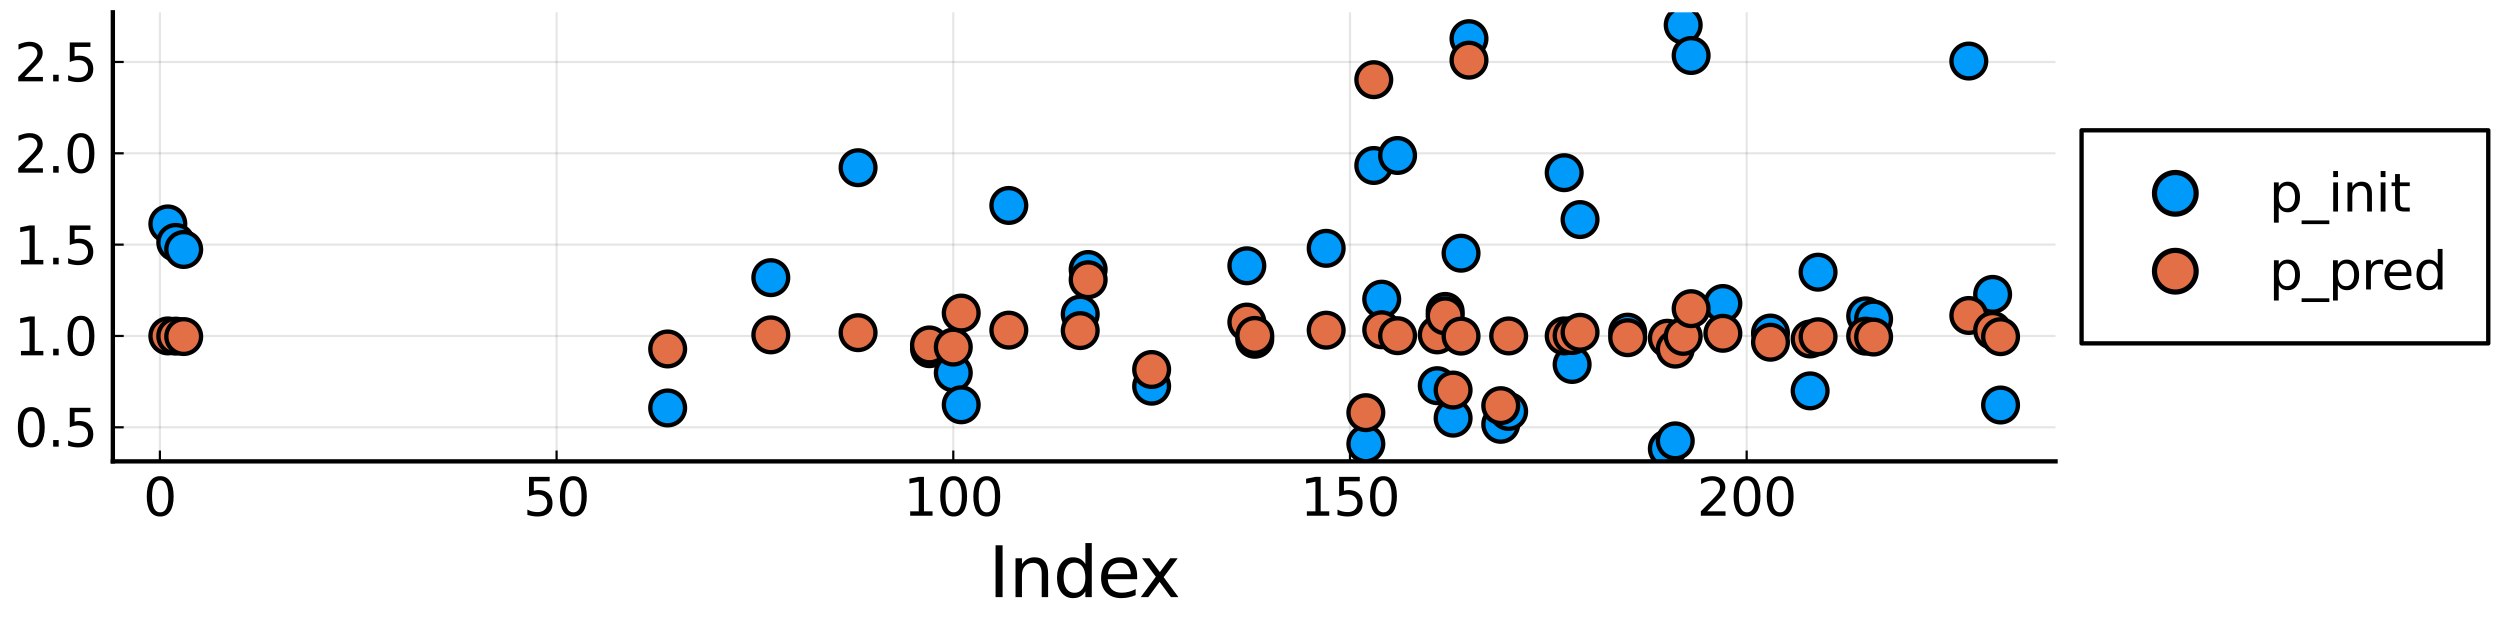 <?xml version="1.0" encoding="utf-8" standalone="no"?>
<!DOCTYPE svg PUBLIC "-//W3C//DTD SVG 1.1//EN"
  "http://www.w3.org/Graphics/SVG/1.1/DTD/svg11.dtd">
<svg xmlns:xlink="http://www.w3.org/1999/xlink" width="576pt" height="144pt" viewBox="0 0 576 144" xmlns="http://www.w3.org/2000/svg" version="1.1">
 <defs>
  <style type="text/css">*{stroke-linejoin: round; stroke-linecap: butt}</style>
 </defs>
 <g id="figure_1">
  <g id="patch_1">
   <path d="M 0 144 
L 576 144 
L 576 0 
L 0 0 
z
" style="fill: #ffffff"/>
  </g>
  <g id="axes_1">
   <g id="patch_2">
    <path d="M 26.001 106.305 
L 473.595 106.305 
L 473.595 2.835 
L 26.001 2.835 
z
" style="fill: #ffffff"/>
   </g>
   <g id="matplotlib.axis_1">
    <g id="xtick_1">
     <g id="line2d_1">
      <path d="M 36.841 106.305 
L 36.841 2.835 
" clip-path="url(#p5ad09510ce)" style="fill: none; stroke: #000000; stroke-opacity: 0.1; stroke-width: 0.5; stroke-linecap: square"/>
     </g>
     <g id="line2d_2">
      <defs>
       <path id="m4af30ea681" d="M 0 0 
L 0 -2.5 
" style="stroke: #000000; stroke-width: 0.5"/>
      </defs>
      <g>
       <use xlink:href="#m4af30ea681" x="36.841" y="106.305" style="stroke: #000000; stroke-width: 0.5"/>
      </g>
     </g>
     <g id="text_1">
      <!-- $\mathregular{0}$ -->
      <g transform="translate(33.001 118.923)scale(0.12 -0.12)">
       <defs>
        <path id="DejaVuSans-30" d="M 2034 4250 
Q 1547 4250 1301 3770 
Q 1056 3291 1056 2328 
Q 1056 1369 1301 889 
Q 1547 409 2034 409 
Q 2525 409 2770 889 
Q 3016 1369 3016 2328 
Q 3016 3291 2770 3770 
Q 2525 4250 2034 4250 
z
M 2034 4750 
Q 2819 4750 3233 4129 
Q 3647 3509 3647 2328 
Q 3647 1150 3233 529 
Q 2819 -91 2034 -91 
Q 1250 -91 836 529 
Q 422 1150 422 2328 
Q 422 3509 836 4129 
Q 1250 4750 2034 4750 
z
" transform="scale(0.016)"/>
       </defs>
       <use xlink:href="#DejaVuSans-30" transform="translate(0 0.781)"/>
      </g>
     </g>
    </g>
    <g id="xtick_2">
     <g id="line2d_3">
      <path d="M 128.239 106.305 
L 128.239 2.835 
" clip-path="url(#p5ad09510ce)" style="fill: none; stroke: #000000; stroke-opacity: 0.1; stroke-width: 0.5; stroke-linecap: square"/>
     </g>
     <g id="line2d_4">
      <g>
       <use xlink:href="#m4af30ea681" x="128.239" y="106.305" style="stroke: #000000; stroke-width: 0.5"/>
      </g>
     </g>
     <g id="text_2">
      <!-- $\mathregular{50}$ -->
      <g transform="translate(120.559 118.923)scale(0.12 -0.12)">
       <defs>
        <path id="DejaVuSans-35" d="M 691 4666 
L 3169 4666 
L 3169 4134 
L 1269 4134 
L 1269 2991 
Q 1406 3038 1543 3061 
Q 1681 3084 1819 3084 
Q 2600 3084 3056 2656 
Q 3513 2228 3513 1497 
Q 3513 744 3044 326 
Q 2575 -91 1722 -91 
Q 1428 -91 1123 -41 
Q 819 9 494 109 
L 494 744 
Q 775 591 1075 516 
Q 1375 441 1709 441 
Q 2250 441 2565 725 
Q 2881 1009 2881 1497 
Q 2881 1984 2565 2268 
Q 2250 2553 1709 2553 
Q 1456 2553 1204 2497 
Q 953 2441 691 2322 
L 691 4666 
z
" transform="scale(0.016)"/>
       </defs>
       <use xlink:href="#DejaVuSans-35" transform="translate(0 0.781)"/>
       <use xlink:href="#DejaVuSans-30" transform="translate(63.623 0.781)"/>
      </g>
     </g>
    </g>
    <g id="xtick_3">
     <g id="line2d_5">
      <path d="M 219.637 106.305 
L 219.637 2.835 
" clip-path="url(#p5ad09510ce)" style="fill: none; stroke: #000000; stroke-opacity: 0.1; stroke-width: 0.5; stroke-linecap: square"/>
     </g>
     <g id="line2d_6">
      <g>
       <use xlink:href="#m4af30ea681" x="219.637" y="106.305" style="stroke: #000000; stroke-width: 0.5"/>
      </g>
     </g>
     <g id="text_3">
      <!-- $\mathregular{100}$ -->
      <g transform="translate(208.177 118.923)scale(0.12 -0.12)">
       <defs>
        <path id="DejaVuSans-31" d="M 794 531 
L 1825 531 
L 1825 4091 
L 703 3866 
L 703 4441 
L 1819 4666 
L 2450 4666 
L 2450 531 
L 3481 531 
L 3481 0 
L 794 0 
L 794 531 
z
" transform="scale(0.016)"/>
       </defs>
       <use xlink:href="#DejaVuSans-31" transform="translate(0 0.781)"/>
       <use xlink:href="#DejaVuSans-30" transform="translate(63.623 0.781)"/>
       <use xlink:href="#DejaVuSans-30" transform="translate(127.246 0.781)"/>
      </g>
     </g>
    </g>
    <g id="xtick_4">
     <g id="line2d_7">
      <path d="M 311.035 106.305 
L 311.035 2.835 
" clip-path="url(#p5ad09510ce)" style="fill: none; stroke: #000000; stroke-opacity: 0.1; stroke-width: 0.5; stroke-linecap: square"/>
     </g>
     <g id="line2d_8">
      <g>
       <use xlink:href="#m4af30ea681" x="311.035" y="106.305" style="stroke: #000000; stroke-width: 0.5"/>
      </g>
     </g>
     <g id="text_4">
      <!-- $\mathregular{150}$ -->
      <g transform="translate(299.575 118.923)scale(0.12 -0.12)">
       <use xlink:href="#DejaVuSans-31" transform="translate(0 0.781)"/>
       <use xlink:href="#DejaVuSans-35" transform="translate(63.623 0.781)"/>
       <use xlink:href="#DejaVuSans-30" transform="translate(127.246 0.781)"/>
      </g>
     </g>
    </g>
    <g id="xtick_5">
     <g id="line2d_9">
      <path d="M 402.433 106.305 
L 402.433 2.835 
" clip-path="url(#p5ad09510ce)" style="fill: none; stroke: #000000; stroke-opacity: 0.1; stroke-width: 0.5; stroke-linecap: square"/>
     </g>
     <g id="line2d_10">
      <g>
       <use xlink:href="#m4af30ea681" x="402.433" y="106.305" style="stroke: #000000; stroke-width: 0.5"/>
      </g>
     </g>
     <g id="text_5">
      <!-- $\mathregular{200}$ -->
      <g transform="translate(390.973 118.923)scale(0.12 -0.12)">
       <defs>
        <path id="DejaVuSans-32" d="M 1228 531 
L 3431 531 
L 3431 0 
L 469 0 
L 469 531 
Q 828 903 1448 1529 
Q 2069 2156 2228 2338 
Q 2531 2678 2651 2914 
Q 2772 3150 2772 3378 
Q 2772 3750 2511 3984 
Q 2250 4219 1831 4219 
Q 1534 4219 1204 4116 
Q 875 4013 500 3803 
L 500 4441 
Q 881 4594 1212 4672 
Q 1544 4750 1819 4750 
Q 2544 4750 2975 4387 
Q 3406 4025 3406 3419 
Q 3406 3131 3298 2873 
Q 3191 2616 2906 2266 
Q 2828 2175 2409 1742 
Q 1991 1309 1228 531 
z
" transform="scale(0.016)"/>
       </defs>
       <use xlink:href="#DejaVuSans-32" transform="translate(0 0.781)"/>
       <use xlink:href="#DejaVuSans-30" transform="translate(63.623 0.781)"/>
       <use xlink:href="#DejaVuSans-30" transform="translate(127.246 0.781)"/>
      </g>
     </g>
    </g>
    <g id="text_6">
     <!-- Index -->
     <g transform="translate(227.772 137.577)scale(0.16 -0.16)">
      <defs>
       <path id="DejaVuSans-49" d="M 628 4666 
L 1259 4666 
L 1259 0 
L 628 0 
L 628 4666 
z
" transform="scale(0.016)"/>
       <path id="DejaVuSans-6e" d="M 3513 2113 
L 3513 0 
L 2938 0 
L 2938 2094 
Q 2938 2591 2744 2837 
Q 2550 3084 2163 3084 
Q 1697 3084 1428 2787 
Q 1159 2491 1159 1978 
L 1159 0 
L 581 0 
L 581 3500 
L 1159 3500 
L 1159 2956 
Q 1366 3272 1645 3428 
Q 1925 3584 2291 3584 
Q 2894 3584 3203 3211 
Q 3513 2838 3513 2113 
z
" transform="scale(0.016)"/>
       <path id="DejaVuSans-64" d="M 2906 2969 
L 2906 4863 
L 3481 4863 
L 3481 0 
L 2906 0 
L 2906 525 
Q 2725 213 2448 61 
Q 2172 -91 1784 -91 
Q 1150 -91 751 415 
Q 353 922 353 1747 
Q 353 2572 751 3078 
Q 1150 3584 1784 3584 
Q 2172 3584 2448 3432 
Q 2725 3281 2906 2969 
z
M 947 1747 
Q 947 1113 1208 752 
Q 1469 391 1925 391 
Q 2381 391 2643 752 
Q 2906 1113 2906 1747 
Q 2906 2381 2643 2742 
Q 2381 3103 1925 3103 
Q 1469 3103 1208 2742 
Q 947 2381 947 1747 
z
" transform="scale(0.016)"/>
       <path id="DejaVuSans-65" d="M 3597 1894 
L 3597 1613 
L 953 1613 
Q 991 1019 1311 708 
Q 1631 397 2203 397 
Q 2534 397 2845 478 
Q 3156 559 3463 722 
L 3463 178 
Q 3153 47 2828 -22 
Q 2503 -91 2169 -91 
Q 1331 -91 842 396 
Q 353 884 353 1716 
Q 353 2575 817 3079 
Q 1281 3584 2069 3584 
Q 2775 3584 3186 3129 
Q 3597 2675 3597 1894 
z
M 3022 2063 
Q 3016 2534 2758 2815 
Q 2500 3097 2075 3097 
Q 1594 3097 1305 2825 
Q 1016 2553 972 2059 
L 3022 2063 
z
" transform="scale(0.016)"/>
       <path id="DejaVuSans-78" d="M 3513 3500 
L 2247 1797 
L 3578 0 
L 2900 0 
L 1881 1375 
L 863 0 
L 184 0 
L 1544 1831 
L 300 3500 
L 978 3500 
L 1906 2253 
L 2834 3500 
L 3513 3500 
z
" transform="scale(0.016)"/>
      </defs>
      <use xlink:href="#DejaVuSans-49"/>
      <use xlink:href="#DejaVuSans-6e" x="29.492"/>
      <use xlink:href="#DejaVuSans-64" x="92.871"/>
      <use xlink:href="#DejaVuSans-65" x="156.348"/>
      <use xlink:href="#DejaVuSans-78" x="216.121"/>
     </g>
    </g>
   </g>
   <g id="matplotlib.axis_2">
    <g id="ytick_1">
     <g id="line2d_11">
      <path d="M 26.001 98.447 
L 473.595 98.447 
" clip-path="url(#p5ad09510ce)" style="fill: none; stroke: #000000; stroke-opacity: 0.1; stroke-width: 0.5; stroke-linecap: square"/>
     </g>
     <g id="line2d_12">
      <defs>
       <path id="me4081a7abe" d="M 0 0 
L 2.5 0 
" style="stroke: #000000; stroke-width: 0.5"/>
      </defs>
      <g>
       <use xlink:href="#me4081a7abe" x="26.001" y="98.447" style="stroke: #000000; stroke-width: 0.5"/>
      </g>
     </g>
     <g id="text_7">
      <!-- $\mathregular{0.5}$ -->
      <g transform="translate(3.301 103.006)scale(0.12 -0.12)">
       <defs>
        <path id="DejaVuSans-2e" d="M 684 794 
L 1344 794 
L 1344 0 
L 684 0 
L 684 794 
z
" transform="scale(0.016)"/>
       </defs>
       <use xlink:href="#DejaVuSans-30" transform="translate(0 0.781)"/>
       <use xlink:href="#DejaVuSans-2e" transform="translate(63.623 0.781)"/>
       <use xlink:href="#DejaVuSans-35" transform="translate(95.41 0.781)"/>
      </g>
     </g>
    </g>
    <g id="ytick_2">
     <g id="line2d_13">
      <path d="M 26.001 77.406 
L 473.595 77.406 
" clip-path="url(#p5ad09510ce)" style="fill: none; stroke: #000000; stroke-opacity: 0.1; stroke-width: 0.5; stroke-linecap: square"/>
     </g>
     <g id="line2d_14">
      <g>
       <use xlink:href="#me4081a7abe" x="26.001" y="77.406" style="stroke: #000000; stroke-width: 0.5"/>
      </g>
     </g>
     <g id="text_8">
      <!-- $\mathregular{1.0}$ -->
      <g transform="translate(3.301 81.965)scale(0.12 -0.12)">
       <use xlink:href="#DejaVuSans-31" transform="translate(0 0.781)"/>
       <use xlink:href="#DejaVuSans-2e" transform="translate(63.623 0.781)"/>
       <use xlink:href="#DejaVuSans-30" transform="translate(95.41 0.781)"/>
      </g>
     </g>
    </g>
    <g id="ytick_3">
     <g id="line2d_15">
      <path d="M 26.001 56.364 
L 473.595 56.364 
" clip-path="url(#p5ad09510ce)" style="fill: none; stroke: #000000; stroke-opacity: 0.1; stroke-width: 0.5; stroke-linecap: square"/>
     </g>
     <g id="line2d_16">
      <g>
       <use xlink:href="#me4081a7abe" x="26.001" y="56.364" style="stroke: #000000; stroke-width: 0.5"/>
      </g>
     </g>
     <g id="text_9">
      <!-- $\mathregular{1.5}$ -->
      <g transform="translate(3.301 60.923)scale(0.12 -0.12)">
       <use xlink:href="#DejaVuSans-31" transform="translate(0 0.094)"/>
       <use xlink:href="#DejaVuSans-2e" transform="translate(63.623 0.094)"/>
       <use xlink:href="#DejaVuSans-35" transform="translate(95.41 0.094)"/>
      </g>
     </g>
    </g>
    <g id="ytick_4">
     <g id="line2d_17">
      <path d="M 26.001 35.323 
L 473.595 35.323 
" clip-path="url(#p5ad09510ce)" style="fill: none; stroke: #000000; stroke-opacity: 0.1; stroke-width: 0.5; stroke-linecap: square"/>
     </g>
     <g id="line2d_18">
      <g>
       <use xlink:href="#me4081a7abe" x="26.001" y="35.323" style="stroke: #000000; stroke-width: 0.5"/>
      </g>
     </g>
     <g id="text_10">
      <!-- $\mathregular{2.0}$ -->
      <g transform="translate(3.301 39.882)scale(0.12 -0.12)">
       <use xlink:href="#DejaVuSans-32" transform="translate(0 0.781)"/>
       <use xlink:href="#DejaVuSans-2e" transform="translate(63.623 0.781)"/>
       <use xlink:href="#DejaVuSans-30" transform="translate(95.41 0.781)"/>
      </g>
     </g>
    </g>
    <g id="ytick_5">
     <g id="line2d_19">
      <path d="M 26.001 14.281 
L 473.595 14.281 
" clip-path="url(#p5ad09510ce)" style="fill: none; stroke: #000000; stroke-opacity: 0.1; stroke-width: 0.5; stroke-linecap: square"/>
     </g>
     <g id="line2d_20">
      <g>
       <use xlink:href="#me4081a7abe" x="26.001" y="14.281" style="stroke: #000000; stroke-width: 0.5"/>
      </g>
     </g>
     <g id="text_11">
      <!-- $\mathregular{2.5}$ -->
      <g transform="translate(3.301 18.84)scale(0.12 -0.12)">
       <use xlink:href="#DejaVuSans-32" transform="translate(0 0.781)"/>
       <use xlink:href="#DejaVuSans-2e" transform="translate(63.623 0.781)"/>
       <use xlink:href="#DejaVuSans-35" transform="translate(95.41 0.781)"/>
      </g>
     </g>
    </g>
   </g>
   <g id="PathCollection_1">
    <defs>
     <path id="md93f472acb" d="M 0 4 
C 1.061 4 2.078 3.579 2.828 2.828 
C 3.579 2.078 4 1.061 4 0 
C 4 -1.061 3.579 -2.078 2.828 -2.828 
C 2.078 -3.579 1.061 -4 0 -4 
C -1.061 -4 -2.078 -3.579 -2.828 -2.828 
C -3.579 -2.078 -4 -1.061 -4 0 
C -4 1.061 -3.579 2.078 -2.828 2.828 
C -2.078 3.579 -1.061 4 0 4 
z
" style="stroke: #000000"/>
    </defs>
    <g clip-path="url(#p5ad09510ce)">
     <use xlink:href="#md93f472acb" x="38.669" y="51.59" style="fill: #009afa; stroke: #000000"/>
     <use xlink:href="#md93f472acb" x="40.497" y="55.857" style="fill: #009afa; stroke: #000000"/>
     <use xlink:href="#md93f472acb" x="42.325" y="57.481" style="fill: #009afa; stroke: #000000"/>
     <use xlink:href="#md93f472acb" x="153.831" y="93.995" style="fill: #009afa; stroke: #000000"/>
     <use xlink:href="#md93f472acb" x="177.594" y="63.973" style="fill: #009afa; stroke: #000000"/>
     <use xlink:href="#md93f472acb" x="197.702" y="38.64" style="fill: #009afa; stroke: #000000"/>
     <use xlink:href="#md93f472acb" x="214.153" y="80.335" style="fill: #009afa; stroke: #000000"/>
     <use xlink:href="#md93f472acb" x="219.637" y="85.917" style="fill: #009afa; stroke: #000000"/>
     <use xlink:href="#md93f472acb" x="221.465" y="93.264" style="fill: #009afa; stroke: #000000"/>
     <use xlink:href="#md93f472acb" x="232.433" y="47.338" style="fill: #009afa; stroke: #000000"/>
     <use xlink:href="#md93f472acb" x="248.884" y="72.378" style="fill: #009afa; stroke: #000000"/>
     <use xlink:href="#md93f472acb" x="250.712" y="62.091" style="fill: #009afa; stroke: #000000"/>
     <use xlink:href="#md93f472acb" x="265.336" y="88.98" style="fill: #009afa; stroke: #000000"/>
     <use xlink:href="#md93f472acb" x="287.272" y="61.238" style="fill: #009afa; stroke: #000000"/>
     <use xlink:href="#md93f472acb" x="289.1" y="78.168" style="fill: #009afa; stroke: #000000"/>
     <use xlink:href="#md93f472acb" x="305.551" y="57.218" style="fill: #009afa; stroke: #000000"/>
     <use xlink:href="#md93f472acb" x="314.691" y="102.265" style="fill: #009afa; stroke: #000000"/>
     <use xlink:href="#md93f472acb" x="316.519" y="38.129" style="fill: #009afa; stroke: #000000"/>
     <use xlink:href="#md93f472acb" x="318.347" y="68.93" style="fill: #009afa; stroke: #000000"/>
     <use xlink:href="#md93f472acb" x="322.003" y="35.826" style="fill: #009afa; stroke: #000000"/>
     <use xlink:href="#md93f472acb" x="331.143" y="88.862" style="fill: #009afa; stroke: #000000"/>
     <use xlink:href="#md93f472acb" x="332.971" y="71.752" style="fill: #009afa; stroke: #000000"/>
     <use xlink:href="#md93f472acb" x="334.798" y="96.34" style="fill: #009afa; stroke: #000000"/>
     <use xlink:href="#md93f472acb" x="336.626" y="58.337" style="fill: #009afa; stroke: #000000"/>
     <use xlink:href="#md93f472acb" x="338.454" y="8.908" style="fill: #009afa; stroke: #000000"/>
     <use xlink:href="#md93f472acb" x="345.766" y="97.761" style="fill: #009afa; stroke: #000000"/>
     <use xlink:href="#md93f472acb" x="347.594" y="94.789" style="fill: #009afa; stroke: #000000"/>
     <use xlink:href="#md93f472acb" x="360.39" y="39.788" style="fill: #009afa; stroke: #000000"/>
     <use xlink:href="#md93f472acb" x="362.218" y="83.974" style="fill: #009afa; stroke: #000000"/>
     <use xlink:href="#md93f472acb" x="364.046" y="50.586" style="fill: #009afa; stroke: #000000"/>
     <use xlink:href="#md93f472acb" x="375.014" y="76.531" style="fill: #009afa; stroke: #000000"/>
     <use xlink:href="#md93f472acb" x="384.153" y="103.377" style="fill: #009afa; stroke: #000000"/>
     <use xlink:href="#md93f472acb" x="385.981" y="101.575" style="fill: #009afa; stroke: #000000"/>
     <use xlink:href="#md93f472acb" x="387.809" y="5.763" style="fill: #009afa; stroke: #000000"/>
     <use xlink:href="#md93f472acb" x="389.637" y="12.792" style="fill: #009afa; stroke: #000000"/>
     <use xlink:href="#md93f472acb" x="396.949" y="69.926" style="fill: #009afa; stroke: #000000"/>
     <use xlink:href="#md93f472acb" x="407.917" y="76.735" style="fill: #009afa; stroke: #000000"/>
     <use xlink:href="#md93f472acb" x="417.057" y="90.056" style="fill: #009afa; stroke: #000000"/>
     <use xlink:href="#md93f472acb" x="418.885" y="62.713" style="fill: #009afa; stroke: #000000"/>
     <use xlink:href="#md93f472acb" x="429.852" y="72.782" style="fill: #009afa; stroke: #000000"/>
     <use xlink:href="#md93f472acb" x="431.68" y="73.505" style="fill: #009afa; stroke: #000000"/>
     <use xlink:href="#md93f472acb" x="453.616" y="14.067" style="fill: #009afa; stroke: #000000"/>
     <use xlink:href="#md93f472acb" x="459.1" y="67.825" style="fill: #009afa; stroke: #000000"/>
     <use xlink:href="#md93f472acb" x="460.928" y="93.314" style="fill: #009afa; stroke: #000000"/>
    </g>
   </g>
   <g id="PathCollection_2">
    <defs>
     <path id="mb5b3909a66" d="M 0 4 
C 1.061 4 2.078 3.579 2.828 2.828 
C 3.579 2.078 4 1.061 4 0 
C 4 -1.061 3.579 -2.078 2.828 -2.828 
C 2.078 -3.579 1.061 -4 0 -4 
C -1.061 -4 -2.078 -3.579 -2.828 -2.828 
C -3.579 -2.078 -4 -1.061 -4 0 
C -4 1.061 -3.579 2.078 -2.828 2.828 
C -2.078 3.579 -1.061 4 0 4 
z
" style="stroke: #000000"/>
    </defs>
    <g clip-path="url(#p5ad09510ce)">
     <use xlink:href="#mb5b3909a66" x="38.669" y="77.397" style="fill: #e36f47; stroke: #000000"/>
     <use xlink:href="#mb5b3909a66" x="40.497" y="77.445" style="fill: #e36f47; stroke: #000000"/>
     <use xlink:href="#mb5b3909a66" x="42.325" y="77.544" style="fill: #e36f47; stroke: #000000"/>
     <use xlink:href="#mb5b3909a66" x="153.831" y="80.4" style="fill: #e36f47; stroke: #000000"/>
     <use xlink:href="#mb5b3909a66" x="177.594" y="77.155" style="fill: #e36f47; stroke: #000000"/>
     <use xlink:href="#mb5b3909a66" x="197.702" y="76.646" style="fill: #e36f47; stroke: #000000"/>
     <use xlink:href="#mb5b3909a66" x="214.153" y="79.475" style="fill: #e36f47; stroke: #000000"/>
     <use xlink:href="#mb5b3909a66" x="219.637" y="79.967" style="fill: #e36f47; stroke: #000000"/>
     <use xlink:href="#mb5b3909a66" x="221.465" y="72.128" style="fill: #e36f47; stroke: #000000"/>
     <use xlink:href="#mb5b3909a66" x="232.433" y="76.066" style="fill: #e36f47; stroke: #000000"/>
     <use xlink:href="#mb5b3909a66" x="248.884" y="76.17" style="fill: #e36f47; stroke: #000000"/>
     <use xlink:href="#mb5b3909a66" x="250.712" y="64.45" style="fill: #e36f47; stroke: #000000"/>
     <use xlink:href="#mb5b3909a66" x="265.336" y="85.131" style="fill: #e36f47; stroke: #000000"/>
     <use xlink:href="#mb5b3909a66" x="287.272" y="74.21" style="fill: #e36f47; stroke: #000000"/>
     <use xlink:href="#mb5b3909a66" x="289.1" y="77.287" style="fill: #e36f47; stroke: #000000"/>
     <use xlink:href="#mb5b3909a66" x="305.551" y="76.074" style="fill: #e36f47; stroke: #000000"/>
     <use xlink:href="#mb5b3909a66" x="314.691" y="95.078" style="fill: #e36f47; stroke: #000000"/>
     <use xlink:href="#mb5b3909a66" x="316.519" y="18.357" style="fill: #e36f47; stroke: #000000"/>
     <use xlink:href="#mb5b3909a66" x="318.347" y="75.978" style="fill: #e36f47; stroke: #000000"/>
     <use xlink:href="#mb5b3909a66" x="322.003" y="77.342" style="fill: #e36f47; stroke: #000000"/>
     <use xlink:href="#mb5b3909a66" x="331.143" y="77.157" style="fill: #e36f47; stroke: #000000"/>
     <use xlink:href="#mb5b3909a66" x="332.971" y="72.773" style="fill: #e36f47; stroke: #000000"/>
     <use xlink:href="#mb5b3909a66" x="334.798" y="89.87" style="fill: #e36f47; stroke: #000000"/>
     <use xlink:href="#mb5b3909a66" x="336.626" y="77.441" style="fill: #e36f47; stroke: #000000"/>
     <use xlink:href="#mb5b3909a66" x="338.454" y="13.862" style="fill: #e36f47; stroke: #000000"/>
     <use xlink:href="#mb5b3909a66" x="345.766" y="93.463" style="fill: #e36f47; stroke: #000000"/>
     <use xlink:href="#mb5b3909a66" x="347.594" y="77.401" style="fill: #e36f47; stroke: #000000"/>
     <use xlink:href="#mb5b3909a66" x="360.39" y="77.396" style="fill: #e36f47; stroke: #000000"/>
     <use xlink:href="#mb5b3909a66" x="362.218" y="77.302" style="fill: #e36f47; stroke: #000000"/>
     <use xlink:href="#mb5b3909a66" x="364.046" y="76.56" style="fill: #e36f47; stroke: #000000"/>
     <use xlink:href="#mb5b3909a66" x="375.014" y="77.804" style="fill: #e36f47; stroke: #000000"/>
     <use xlink:href="#mb5b3909a66" x="384.153" y="77.932" style="fill: #e36f47; stroke: #000000"/>
     <use xlink:href="#mb5b3909a66" x="385.981" y="80.435" style="fill: #e36f47; stroke: #000000"/>
     <use xlink:href="#mb5b3909a66" x="387.809" y="77.504" style="fill: #e36f47; stroke: #000000"/>
     <use xlink:href="#mb5b3909a66" x="389.637" y="71.117" style="fill: #e36f47; stroke: #000000"/>
     <use xlink:href="#mb5b3909a66" x="396.949" y="76.79" style="fill: #e36f47; stroke: #000000"/>
     <use xlink:href="#mb5b3909a66" x="407.917" y="78.85" style="fill: #e36f47; stroke: #000000"/>
     <use xlink:href="#mb5b3909a66" x="417.057" y="78.098" style="fill: #e36f47; stroke: #000000"/>
     <use xlink:href="#mb5b3909a66" x="418.885" y="77.587" style="fill: #e36f47; stroke: #000000"/>
     <use xlink:href="#mb5b3909a66" x="429.852" y="77.45" style="fill: #e36f47; stroke: #000000"/>
     <use xlink:href="#mb5b3909a66" x="431.68" y="77.654" style="fill: #e36f47; stroke: #000000"/>
     <use xlink:href="#mb5b3909a66" x="453.616" y="72.686" style="fill: #e36f47; stroke: #000000"/>
     <use xlink:href="#mb5b3909a66" x="459.1" y="76.121" style="fill: #e36f47; stroke: #000000"/>
     <use xlink:href="#mb5b3909a66" x="460.928" y="77.569" style="fill: #e36f47; stroke: #000000"/>
    </g>
   </g>
   <g id="patch_3">
    <path d="M 26.001 106.305 
L 26.001 2.835 
" style="fill: none; stroke: #000000; stroke-linejoin: miter; stroke-linecap: square"/>
   </g>
   <g id="patch_4">
    <path d="M 26.001 106.305 
L 473.595 106.305 
" style="fill: none; stroke: #000000; stroke-linejoin: miter; stroke-linecap: square"/>
   </g>
   <g id="legend_1">
    <g id="patch_5">
     <path d="M 479.595 79.118 
L 573.297 79.118 
L 573.297 30.023 
L 479.595 30.023 
z
" style="fill: #ffffff; stroke: #000000; stroke-linejoin: miter"/>
    </g>
    <g id="line2d_21">
     <path d="M 489.195 44.541 
L 501.195 44.541 
L 513.195 44.541 
" style="fill: none"/>
     <defs>
      <path id="mbea66831cd" d="M 0 4.8 
C 1.273 4.8 2.494 4.294 3.394 3.394 
C 4.294 2.494 4.8 1.273 4.8 0 
C 4.8 -1.273 4.294 -2.494 3.394 -3.394 
C 2.494 -4.294 1.273 -4.8 0 -4.8 
C -1.273 -4.8 -2.494 -4.294 -3.394 -3.394 
C -4.294 -2.494 -4.8 -1.273 -4.8 0 
C -4.8 1.273 -4.294 2.494 -3.394 3.394 
C -2.494 4.294 -1.273 4.8 0 4.8 
z
" style="stroke: #000000; stroke-width: 1.2"/>
     </defs>
     <g>
      <use xlink:href="#mbea66831cd" x="501.195" y="44.541" style="fill: #009afa; stroke: #000000; stroke-width: 1.2"/>
     </g>
    </g>
    <g id="text_12">
     <!-- p_init -->
     <g transform="translate(522.795 48.741)scale(0.12 -0.12)">
      <defs>
       <path id="DejaVuSans-70" d="M 1159 525 
L 1159 -1331 
L 581 -1331 
L 581 3500 
L 1159 3500 
L 1159 2969 
Q 1341 3281 1617 3432 
Q 1894 3584 2278 3584 
Q 2916 3584 3314 3078 
Q 3713 2572 3713 1747 
Q 3713 922 3314 415 
Q 2916 -91 2278 -91 
Q 1894 -91 1617 61 
Q 1341 213 1159 525 
z
M 3116 1747 
Q 3116 2381 2855 2742 
Q 2594 3103 2138 3103 
Q 1681 3103 1420 2742 
Q 1159 2381 1159 1747 
Q 1159 1113 1420 752 
Q 1681 391 2138 391 
Q 2594 391 2855 752 
Q 3116 1113 3116 1747 
z
" transform="scale(0.016)"/>
       <path id="DejaVuSans-5f" d="M 3263 -1063 
L 3263 -1509 
L -63 -1509 
L -63 -1063 
L 3263 -1063 
z
" transform="scale(0.016)"/>
       <path id="DejaVuSans-69" d="M 603 3500 
L 1178 3500 
L 1178 0 
L 603 0 
L 603 3500 
z
M 603 4863 
L 1178 4863 
L 1178 4134 
L 603 4134 
L 603 4863 
z
" transform="scale(0.016)"/>
       <path id="DejaVuSans-74" d="M 1172 4494 
L 1172 3500 
L 2356 3500 
L 2356 3053 
L 1172 3053 
L 1172 1153 
Q 1172 725 1289 603 
Q 1406 481 1766 481 
L 2356 481 
L 2356 0 
L 1766 0 
Q 1100 0 847 248 
Q 594 497 594 1153 
L 594 3053 
L 172 3053 
L 172 3500 
L 594 3500 
L 594 4494 
L 1172 4494 
z
" transform="scale(0.016)"/>
      </defs>
      <use xlink:href="#DejaVuSans-70"/>
      <use xlink:href="#DejaVuSans-5f" x="63.477"/>
      <use xlink:href="#DejaVuSans-69" x="113.477"/>
      <use xlink:href="#DejaVuSans-6e" x="141.26"/>
      <use xlink:href="#DejaVuSans-69" x="204.639"/>
      <use xlink:href="#DejaVuSans-74" x="232.422"/>
     </g>
    </g>
    <g id="line2d_22">
     <path d="M 489.195 62.488 
L 501.195 62.488 
L 513.195 62.488 
" style="fill: none"/>
     <defs>
      <path id="m5a86fe5d1d" d="M 0 4.8 
C 1.273 4.8 2.494 4.294 3.394 3.394 
C 4.294 2.494 4.8 1.273 4.8 0 
C 4.8 -1.273 4.294 -2.494 3.394 -3.394 
C 2.494 -4.294 1.273 -4.8 0 -4.8 
C -1.273 -4.8 -2.494 -4.294 -3.394 -3.394 
C -4.294 -2.494 -4.8 -1.273 -4.8 0 
C -4.8 1.273 -4.294 2.494 -3.394 3.394 
C -2.494 4.294 -1.273 4.8 0 4.8 
z
" style="stroke: #000000; stroke-width: 1.2"/>
     </defs>
     <g>
      <use xlink:href="#m5a86fe5d1d" x="501.195" y="62.488" style="fill: #e36f47; stroke: #000000; stroke-width: 1.2"/>
     </g>
    </g>
    <g id="text_13">
     <!-- p_pred -->
     <g transform="translate(522.795 66.688)scale(0.12 -0.12)">
      <defs>
       <path id="DejaVuSans-72" d="M 2631 2963 
Q 2534 3019 2420 3045 
Q 2306 3072 2169 3072 
Q 1681 3072 1420 2755 
Q 1159 2438 1159 1844 
L 1159 0 
L 581 0 
L 581 3500 
L 1159 3500 
L 1159 2956 
Q 1341 3275 1631 3429 
Q 1922 3584 2338 3584 
Q 2397 3584 2469 3576 
Q 2541 3569 2628 3553 
L 2631 2963 
z
" transform="scale(0.016)"/>
      </defs>
      <use xlink:href="#DejaVuSans-70"/>
      <use xlink:href="#DejaVuSans-5f" x="63.477"/>
      <use xlink:href="#DejaVuSans-70" x="113.477"/>
      <use xlink:href="#DejaVuSans-72" x="176.953"/>
      <use xlink:href="#DejaVuSans-65" x="215.816"/>
      <use xlink:href="#DejaVuSans-64" x="277.34"/>
     </g>
    </g>
   </g>
  </g>
 </g>
 <defs>
  <clipPath id="p5ad09510ce">
   <rect x="26.001" y="2.835" width="447.594" height="103.471"/>
  </clipPath>
 </defs>
</svg>
